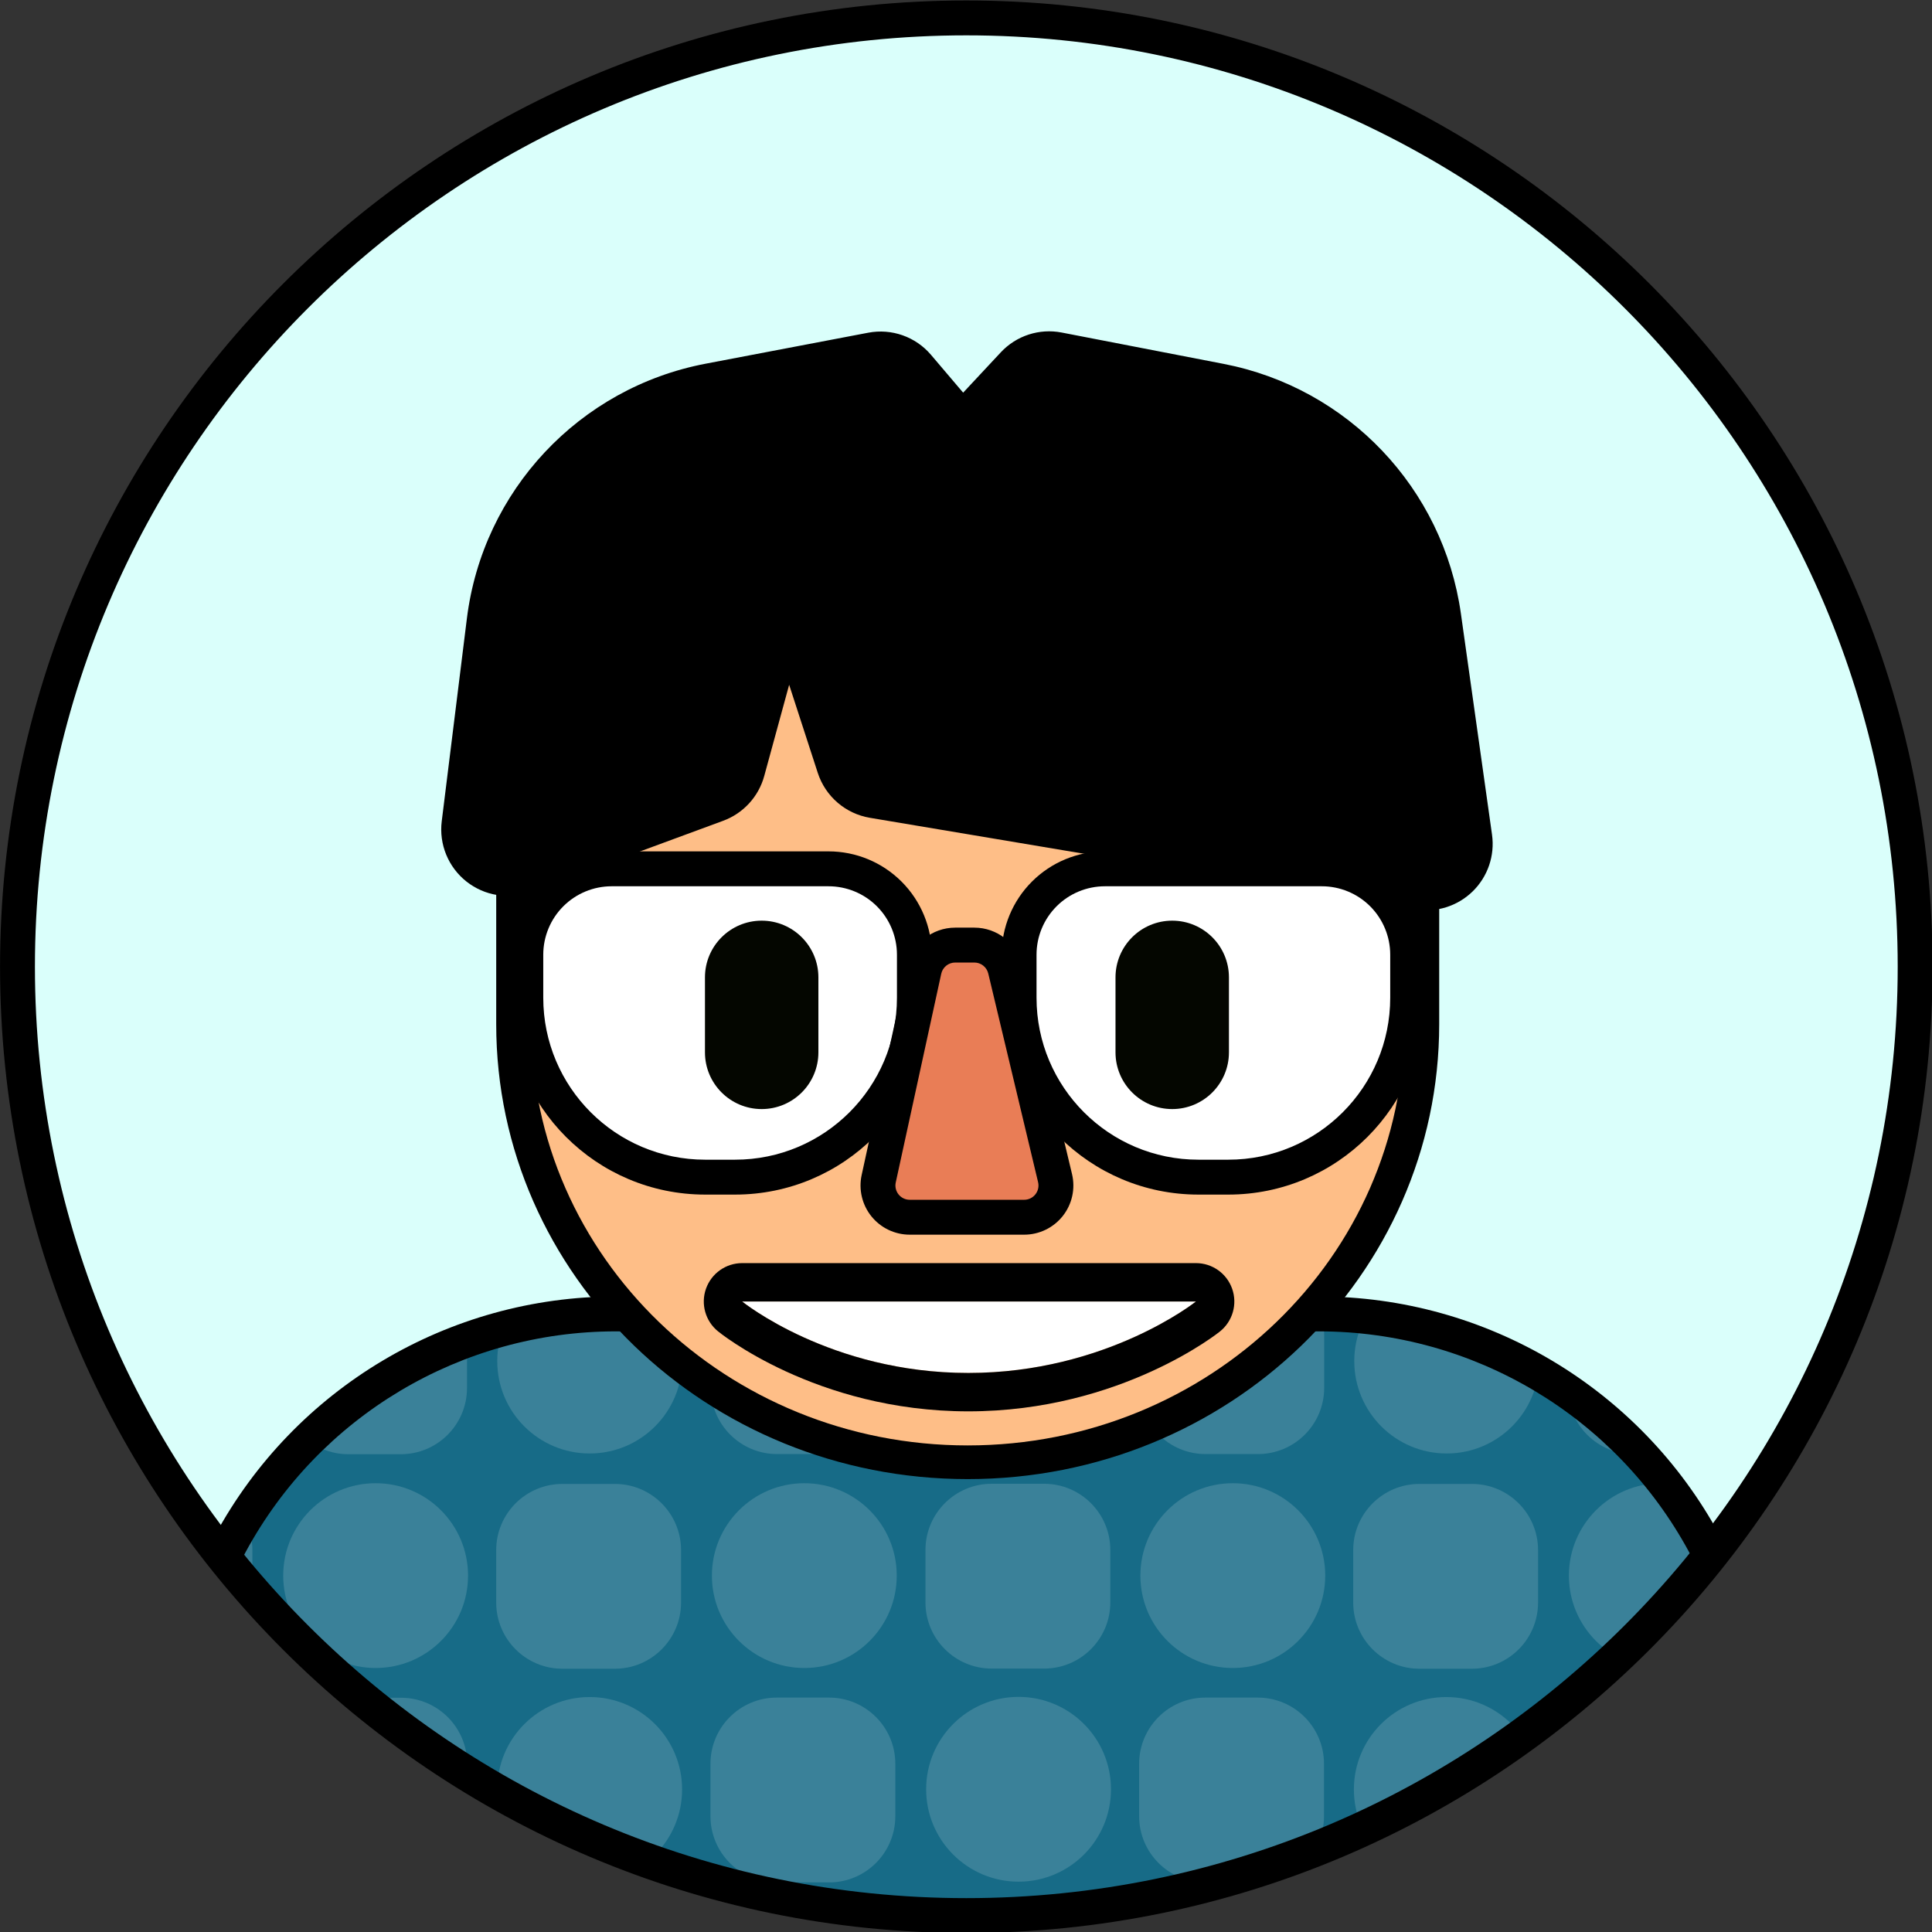 <?xml version="1.0" encoding="UTF-8" standalone="no"?>
<!DOCTYPE svg PUBLIC "-//W3C//DTD SVG 1.1//EN" "http://www.w3.org/Graphics/SVG/1.1/DTD/svg11.dtd">
<svg width="100%" height="100%" viewBox="0 0 277 277" version="1.1" xmlns="http://www.w3.org/2000/svg" xmlns:xlink="http://www.w3.org/1999/xlink" xml:space="preserve" xmlns:serif="http://www.serif.com/" style="fill-rule:evenodd;clip-rule:evenodd;stroke-linejoin:round;stroke-miterlimit:2;">
    <rect x="0" y="0" width="277" height="277" fill="#333333" stroke="none"/>
    <g transform="matrix(1,0,0,1,-419.884,-47.073)">
        <g>
            <g transform="matrix(0.861,0,0,0.861,395.7,-191.439)">
                <circle cx="189" cy="438" r="158" style="fill:rgb(218,255,251);"/>
                <clipPath id="_clip1">
                    <circle cx="189" cy="438" r="158"/>
                </clipPath>
                <g clip-path="url(#_clip1)">
                    <g transform="matrix(1.162,0,0,1.162,-335.755,-97.207)">
                        <g>
                            <g transform="matrix(1.774,0,0,1,-347.441,46.344)">
                                <path d="M510.04,496.931C503.854,476.642 491.898,464 478.895,464C462.149,464 438.851,464 422.105,464C409.102,464 397.146,476.642 390.96,496.931C381.209,528.916 366.653,576.657 358.064,604.83C356.581,609.695 356.65,615.586 358.247,620.338C359.843,625.089 362.731,628 365.85,628C402.745,628 498.255,628 535.15,628C538.269,628 541.157,625.089 542.753,620.338C544.35,615.586 544.419,609.695 542.936,604.83C534.347,576.657 519.791,528.916 510.04,496.931Z" style="fill:rgb(23,107,135);"/>
                                <clipPath id="_clip2">
                                    <path d="M510.04,496.931C503.854,476.642 491.898,464 478.895,464C462.149,464 438.851,464 422.105,464C409.102,464 397.146,476.642 390.96,496.931C381.209,528.916 366.653,576.657 358.064,604.83C356.581,609.695 356.65,615.586 358.247,620.338C359.843,625.089 362.731,628 365.85,628C402.745,628 498.255,628 535.15,628C538.269,628 541.157,625.089 542.753,620.338C544.35,615.586 544.419,609.695 542.936,604.83C534.347,576.657 519.791,528.916 510.04,496.931Z"/>
                                </clipPath>
                                <g clip-path="url(#_clip2)">
                                    <g transform="matrix(0,1.511,-0.852,0,1257.39,-129.796)">
                                        <g transform="matrix(0.994,0,0,0.994,-164.203,-46.074)">
                                            <path d="M635.206,910.164C635.206,906.679 632.376,903.85 628.891,903.85L623.887,903.85C620.402,903.85 617.572,906.679 617.572,910.164L617.572,915.169C617.572,918.654 620.402,921.483 623.887,921.483L628.891,921.483C632.376,921.483 635.206,918.654 635.206,915.169L635.206,910.164Z" style="fill:white;fill-opacity:0.15;"/>
                                        </g>
                                        <g transform="matrix(1,0,0,1,-168.03,-31.373)">
                                            <circle cx="626.389" cy="912.667" r="8.763" style="fill:white;fill-opacity:0.15;"/>
                                        </g>
                                        <g transform="matrix(0.994,0,0,0.994,-164.203,-5.448)">
                                            <path d="M635.206,910.164C635.206,906.679 632.376,903.85 628.891,903.85L623.887,903.85C620.402,903.85 617.572,906.679 617.572,910.164L617.572,915.169C617.572,918.654 620.402,921.483 623.887,921.483L628.891,921.483C632.376,921.483 635.206,918.654 635.206,915.169L635.206,910.164Z" style="fill:white;fill-opacity:0.15;"/>
                                        </g>
                                        <g transform="matrix(0.994,0,0,0.994,-184.481,-25.797)">
                                            <path d="M635.206,910.164C635.206,906.679 632.376,903.85 628.891,903.85L623.887,903.85C620.402,903.85 617.572,906.679 617.572,910.164L617.572,915.169C617.572,918.654 620.402,921.483 623.887,921.483L628.891,921.483C632.376,921.483 635.206,918.654 635.206,915.169L635.206,910.164Z" style="fill:white;fill-opacity:0.15;"/>
                                        </g>
                                        <g transform="matrix(1,0,0,1,-188.308,-11.024)">
                                            <circle cx="626.389" cy="912.667" r="8.763" style="fill:white;fill-opacity:0.15;"/>
                                        </g>
                                        <g transform="matrix(1,0,0,1,-188.308,-51.651)">
                                            <circle cx="626.389" cy="912.667" r="8.763" style="fill:white;fill-opacity:0.15;"/>
                                        </g>
                                        <g transform="matrix(0.994,0,0,0.994,-164.203,75.772)">
                                            <path d="M635.206,910.164C635.206,906.679 632.376,903.85 628.891,903.85L623.887,903.85C620.402,903.85 617.572,906.679 617.572,910.164L617.572,915.169C617.572,918.654 620.402,921.483 623.887,921.483L628.891,921.483C632.376,921.483 635.206,918.654 635.206,915.169L635.206,910.164Z" style="fill:white;fill-opacity:0.15;"/>
                                        </g>
                                        <g transform="matrix(1,0,0,1,-168.03,90.473)">
                                            <circle cx="626.389" cy="912.667" r="8.763" style="fill:white;fill-opacity:0.15;"/>
                                        </g>
                                        <g transform="matrix(0.994,0,0,0.994,-164.203,116.399)">
                                            <path d="M635.206,910.164C635.206,906.679 632.376,903.85 628.891,903.85L623.887,903.85C620.402,903.85 617.572,906.679 617.572,910.164L617.572,915.169C617.572,918.654 620.402,921.483 623.887,921.483L628.891,921.483C632.376,921.483 635.206,918.654 635.206,915.169L635.206,910.164Z" style="fill:white;fill-opacity:0.15;"/>
                                        </g>
                                        <g transform="matrix(0.994,0,0,0.994,-184.481,96.049)">
                                            <path d="M635.206,910.164C635.206,906.679 632.376,903.85 628.891,903.85L623.887,903.85C620.402,903.85 617.572,906.679 617.572,910.164L617.572,915.169C617.572,918.654 620.402,921.483 623.887,921.483L628.891,921.483C632.376,921.483 635.206,918.654 635.206,915.169L635.206,910.164Z" style="fill:white;fill-opacity:0.15;"/>
                                        </g>
                                        <g transform="matrix(1,0,0,1,-188.308,110.822)">
                                            <circle cx="626.389" cy="912.667" r="8.763" style="fill:white;fill-opacity:0.15;"/>
                                        </g>
                                        <g transform="matrix(1,0,0,1,-188.308,70.196)">
                                            <circle cx="626.389" cy="912.667" r="8.763" style="fill:white;fill-opacity:0.15;"/>
                                        </g>
                                        <g transform="matrix(0.994,0,0,0.994,-225.121,14.795)">
                                            <path d="M635.206,910.164C635.206,906.679 632.376,903.85 628.891,903.85L623.887,903.85C620.402,903.85 617.572,906.679 617.572,910.164L617.572,915.169C617.572,918.654 620.402,921.483 623.887,921.483L628.891,921.483C632.376,921.483 635.206,918.654 635.206,915.169L635.206,910.164Z" style="fill:white;fill-opacity:0.15;"/>
                                        </g>
                                        <g transform="matrix(1,0,0,1,-228.948,29.495)">
                                            <circle cx="626.389" cy="912.667" r="8.763" style="fill:white;fill-opacity:0.15;"/>
                                        </g>
                                        <g transform="matrix(0.994,0,0,0.994,-204.776,35.072)">
                                            <path d="M635.206,910.164C635.206,906.679 632.376,903.85 628.891,903.85L623.887,903.85C620.402,903.85 617.572,906.679 617.572,910.164L617.572,915.169C617.572,918.654 620.402,921.483 623.887,921.483L628.891,921.483C632.376,921.483 635.206,918.654 635.206,915.169L635.206,910.164Z" style="fill:white;fill-opacity:0.15;"/>
                                        </g>
                                        <g transform="matrix(0.994,0,0,0.994,-225.121,55.421)">
                                            <path d="M635.206,910.164C635.206,906.679 632.376,903.85 628.891,903.85L623.887,903.85C620.402,903.85 617.572,906.679 617.572,910.164L617.572,915.169C617.572,918.654 620.402,921.483 623.887,921.483L628.891,921.483C632.376,921.483 635.206,918.654 635.206,915.169L635.206,910.164Z" style="fill:white;fill-opacity:0.15;"/>
                                        </g>
                                        <g transform="matrix(0.994,0,0,0.994,-245.399,35.072)">
                                            <path d="M635.206,910.164C635.206,906.679 632.376,903.85 628.891,903.85L623.887,903.85C620.402,903.85 617.572,906.679 617.572,910.164L617.572,915.169C617.572,918.654 620.402,921.483 623.887,921.483L628.891,921.483C632.376,921.483 635.206,918.654 635.206,915.169L635.206,910.164Z" style="fill:white;fill-opacity:0.15;"/>
                                        </g>
                                        <g transform="matrix(1,0,0,1,-208.588,49.845)">
                                            <circle cx="626.389" cy="912.667" r="8.763" style="fill:white;fill-opacity:0.15;"/>
                                        </g>
                                        <g transform="matrix(1,0,0,1,-249.226,49.845)">
                                            <circle cx="626.389" cy="912.667" r="8.763" style="fill:white;fill-opacity:0.15;"/>
                                        </g>
                                        <g transform="matrix(1,0,0,1,-208.588,9.219)">
                                            <circle cx="626.389" cy="912.667" r="8.763" style="fill:white;fill-opacity:0.15;"/>
                                        </g>
                                        <g transform="matrix(1,0,0,1,-249.226,9.219)">
                                            <circle cx="626.389" cy="912.667" r="8.763" style="fill:white;fill-opacity:0.15;"/>
                                        </g>
                                        <g transform="matrix(0.994,0,0,0.994,-184.496,14.813)">
                                            <path d="M635.206,910.164C635.206,906.679 632.376,903.85 628.891,903.85L623.887,903.85C620.402,903.85 617.572,906.679 617.572,910.164L617.572,915.169C617.572,918.654 620.402,921.483 623.887,921.483L628.891,921.483C632.376,921.483 635.206,918.654 635.206,915.169L635.206,910.164Z" style="fill:white;fill-opacity:0.15;"/>
                                        </g>
                                        <g transform="matrix(1,0,0,1,-168.03,9.237)">
                                            <circle cx="626.389" cy="912.667" r="8.763" style="fill:white;fill-opacity:0.15;"/>
                                        </g>
                                        <g transform="matrix(0.994,0,0,0.994,-184.496,55.457)">
                                            <path d="M635.206,910.164C635.206,906.679 632.376,903.85 628.891,903.85L623.887,903.85C620.402,903.85 617.572,906.679 617.572,910.164L617.572,915.169C617.572,918.654 620.402,921.483 623.887,921.483L628.891,921.483C632.376,921.483 635.206,918.654 635.206,915.169L635.206,910.164Z" style="fill:white;fill-opacity:0.15;"/>
                                        </g>
                                        <g transform="matrix(1,0,0,1,-168.03,49.881)">
                                            <circle cx="626.389" cy="912.667" r="8.763" style="fill:white;fill-opacity:0.15;"/>
                                        </g>
                                        <g transform="matrix(0.994,0,0,0.994,-164.203,35.108)">
                                            <path d="M635.206,910.164C635.206,906.679 632.376,903.85 628.891,903.85L623.887,903.85C620.402,903.85 617.572,906.679 617.572,910.164L617.572,915.169C617.572,918.654 620.402,921.483 623.887,921.483L628.891,921.483C632.376,921.483 635.206,918.654 635.206,915.169L635.206,910.164Z" style="fill:white;fill-opacity:0.15;"/>
                                        </g>
                                        <g transform="matrix(1,0,0,1,-188.323,29.532)">
                                            <circle cx="626.389" cy="912.667" r="8.763" style="fill:white;fill-opacity:0.15;"/>
                                        </g>
                                        <g transform="matrix(0.994,0,0,0.994,-245.399,-46.128)">
                                            <path d="M635.206,910.164C635.206,906.679 632.376,903.85 628.891,903.85L623.887,903.85C620.402,903.85 617.572,906.679 617.572,910.164L617.572,915.169C617.572,918.654 620.402,921.483 623.887,921.483L628.891,921.483C632.376,921.483 635.206,918.654 635.206,915.169L635.206,910.164Z" style="fill:white;fill-opacity:0.15;"/>
                                        </g>
                                        <g transform="matrix(0.994,0,0,0.994,-204.761,-46.128)">
                                            <path d="M635.206,910.164C635.206,906.679 632.376,903.85 628.891,903.85L623.887,903.85C620.402,903.85 617.572,906.679 617.572,910.164L617.572,915.169C617.572,918.654 620.402,921.483 623.887,921.483L628.891,921.483C632.376,921.483 635.206,918.654 635.206,915.169L635.206,910.164Z" style="fill:white;fill-opacity:0.15;"/>
                                        </g>
                                        <g transform="matrix(1,0,0,1,-228.933,-51.704)">
                                            <circle cx="626.389" cy="912.667" r="8.763" style="fill:white;fill-opacity:0.15;"/>
                                        </g>
                                        <g transform="matrix(0.994,0,0,0.994,-245.399,-5.484)">
                                            <path d="M635.206,910.164C635.206,906.679 632.376,903.85 628.891,903.85L623.887,903.85C620.402,903.85 617.572,906.679 617.572,910.164L617.572,915.169C617.572,918.654 620.402,921.483 623.887,921.483L628.891,921.483C632.376,921.483 635.206,918.654 635.206,915.169L635.206,910.164Z" style="fill:white;fill-opacity:0.15;"/>
                                        </g>
                                        <g transform="matrix(0.994,0,0,0.994,-204.761,-5.484)">
                                            <path d="M635.206,910.164C635.206,906.679 632.376,903.85 628.891,903.85L623.887,903.85C620.402,903.85 617.572,906.679 617.572,910.164L617.572,915.169C617.572,918.654 620.402,921.483 623.887,921.483L628.891,921.483C632.376,921.483 635.206,918.654 635.206,915.169L635.206,910.164Z" style="fill:white;fill-opacity:0.15;"/>
                                        </g>
                                        <g transform="matrix(1,0,0,1,-228.933,-11.06)">
                                            <circle cx="626.389" cy="912.667" r="8.763" style="fill:white;fill-opacity:0.15;"/>
                                        </g>
                                        <g transform="matrix(0.994,0,0,0.994,-225.106,-25.833)">
                                            <path d="M635.206,910.164C635.206,906.679 632.376,903.85 628.891,903.85L623.887,903.85C620.402,903.85 617.572,906.679 617.572,910.164L617.572,915.169C617.572,918.654 620.402,921.483 623.887,921.483L628.891,921.483C632.376,921.483 635.206,918.654 635.206,915.169L635.206,910.164Z" style="fill:white;fill-opacity:0.15;"/>
                                        </g>
                                        <g transform="matrix(1,0,0,1,-208.588,-31.409)">
                                            <circle cx="626.389" cy="912.667" r="8.763" style="fill:white;fill-opacity:0.15;"/>
                                        </g>
                                        <g transform="matrix(1,0,0,1,-249.226,-31.409)">
                                            <circle cx="626.389" cy="912.667" r="8.763" style="fill:white;fill-opacity:0.15;"/>
                                        </g>
                                        <g transform="matrix(0.994,0,0,0.994,-245.399,75.772)">
                                            <path d="M635.206,910.164C635.206,906.679 632.376,903.85 628.891,903.85L623.887,903.85C620.402,903.85 617.572,906.679 617.572,910.164L617.572,915.169C617.572,918.654 620.402,921.483 623.887,921.483L628.891,921.483C632.376,921.483 635.206,918.654 635.206,915.169L635.206,910.164Z" style="fill:white;fill-opacity:0.15;"/>
                                        </g>
                                        <g transform="matrix(0.994,0,0,0.994,-204.761,75.772)">
                                            <path d="M635.206,910.164C635.206,906.679 632.376,903.85 628.891,903.85L623.887,903.85C620.402,903.85 617.572,906.679 617.572,910.164L617.572,915.169C617.572,918.654 620.402,921.483 623.887,921.483L628.891,921.483C632.376,921.483 635.206,918.654 635.206,915.169L635.206,910.164Z" style="fill:white;fill-opacity:0.15;"/>
                                        </g>
                                        <g transform="matrix(1,0,0,1,-228.933,70.196)">
                                            <circle cx="626.389" cy="912.667" r="8.763" style="fill:white;fill-opacity:0.15;"/>
                                        </g>
                                        <g transform="matrix(0.994,0,0,0.994,-245.399,116.416)">
                                            <path d="M635.206,910.164C635.206,906.679 632.376,903.85 628.891,903.85L623.887,903.85C620.402,903.85 617.572,906.679 617.572,910.164L617.572,915.169C617.572,918.654 620.402,921.483 623.887,921.483L628.891,921.483C632.376,921.483 635.206,918.654 635.206,915.169L635.206,910.164Z" style="fill:white;fill-opacity:0.15;"/>
                                        </g>
                                        <g transform="matrix(0.994,0,0,0.994,-204.761,116.416)">
                                            <path d="M635.206,910.164C635.206,906.679 632.376,903.85 628.891,903.85L623.887,903.85C620.402,903.85 617.572,906.679 617.572,910.164L617.572,915.169C617.572,918.654 620.402,921.483 623.887,921.483L628.891,921.483C632.376,921.483 635.206,918.654 635.206,915.169L635.206,910.164Z" style="fill:white;fill-opacity:0.15;"/>
                                        </g>
                                        <g transform="matrix(1,0,0,1,-228.933,110.84)">
                                            <circle cx="626.389" cy="912.667" r="8.763" style="fill:white;fill-opacity:0.15;"/>
                                        </g>
                                        <g transform="matrix(0.994,0,0,0.994,-225.106,96.067)">
                                            <path d="M635.206,910.164C635.206,906.679 632.376,903.85 628.891,903.85L623.887,903.85C620.402,903.85 617.572,906.679 617.572,910.164L617.572,915.169C617.572,918.654 620.402,921.483 623.887,921.483L628.891,921.483C632.376,921.483 635.206,918.654 635.206,915.169L635.206,910.164Z" style="fill:white;fill-opacity:0.15;"/>
                                        </g>
                                        <g transform="matrix(1,0,0,1,-208.588,90.491)">
                                            <circle cx="626.389" cy="912.667" r="8.763" style="fill:white;fill-opacity:0.15;"/>
                                        </g>
                                        <g transform="matrix(1,0,0,1,-249.226,90.491)">
                                            <circle cx="626.389" cy="912.667" r="8.763" style="fill:white;fill-opacity:0.15;"/>
                                        </g>
                                    </g>
                                </g>
                            </g>
                            <g transform="matrix(1.774,0,0,1,-347.441,46.344)">
                                <path d="M511.28,495.742C504.848,474.646 492.415,461.5 478.895,461.5C462.149,461.5 438.851,461.5 422.105,461.5C408.585,461.5 396.152,474.646 389.72,495.742C379.969,527.727 365.414,575.467 356.824,603.641C355.105,609.281 355.185,616.11 357.036,621.618C358.887,627.126 362.235,630.5 365.85,630.5C402.745,630.5 498.255,630.5 535.15,630.5C538.765,630.5 542.113,627.126 543.964,621.618C545.815,616.11 545.895,609.281 544.176,603.641C535.586,575.467 521.031,527.727 511.28,495.742ZM508.8,498.12L541.696,606.019C542.943,610.11 542.885,615.063 541.543,619.058C540.2,623.053 537.772,625.5 535.15,625.5C535.15,625.5 365.85,625.5 365.85,625.5C363.228,625.5 360.8,623.053 359.457,619.058C358.115,615.063 358.057,610.11 359.304,606.019C359.304,606.019 392.2,498.12 392.2,498.12C398.139,478.639 409.62,466.5 422.105,466.5C438.851,466.5 462.149,466.5 478.895,466.5C491.38,466.5 502.861,478.639 508.8,498.12Z"/>
                            </g>
                        </g>
                        <g>
                            <g transform="matrix(1,0,0,0.965,0,13.238)">
                                <g transform="matrix(1.886,0,0,2.754,-433.681,-919.701)">
                                    <path d="M504,491.86C504,486.86 501.099,482.065 495.936,478.529C490.772,474.994 483.769,473.008 476.467,473.008L462.533,473.008C455.231,473.008 448.228,474.994 443.064,478.529C437.901,482.065 435,486.86 435,491.86C435,496.198 435,500.866 435,505.378C435,518.424 450.446,529 469.499,529L469.501,529C488.554,529 504,518.424 504,505.378L504,491.86Z" style="fill:rgb(254,190,135);"/>
                                </g>
                                <g transform="matrix(1.886,0,0,2.754,-433.681,-919.701)">
                                    <path d="M505.326,491.86C505.326,486.619 502.285,481.593 496.873,477.888C491.461,474.182 484.121,472.1 476.467,472.1L462.533,472.1C454.879,472.1 447.539,474.182 442.127,477.888C436.715,481.593 433.674,486.619 433.674,491.86C433.674,496.198 433.674,500.866 433.674,505.378C433.674,518.925 449.714,529.908 469.499,529.908L469.501,529.908C489.286,529.908 505.326,518.925 505.326,505.378L505.326,491.86ZM502.674,491.86L502.674,505.378C502.674,517.923 487.822,528.092 469.501,528.092L469.499,528.092C451.178,528.092 436.326,517.923 436.326,505.378C436.326,500.866 436.326,496.198 436.326,491.86C436.326,487.101 439.087,482.537 444.002,479.171C448.917,475.806 455.583,473.915 462.533,473.915L476.467,473.915C483.417,473.915 490.083,475.806 494.998,479.171C499.913,482.537 502.674,487.101 502.674,491.86Z"/>
                                </g>
                            </g>
                            <g transform="matrix(1,0,0,1,-106.696,275.111)">
                                <path d="M483.117,164.632C482.709,167.928 484.047,171.199 486.649,173.263C489.251,175.326 492.741,175.884 495.857,174.735C504.994,171.367 517.513,166.751 523.45,164.562C526.333,163.499 528.525,161.108 529.334,158.144C529.334,158.144 532.904,145.075 532.904,145.075C532.904,145.075 537.005,157.696 537.005,157.696C538.1,161.068 540.979,163.55 544.476,164.137C558.348,166.466 602.986,173.959 622.637,177.258C625.626,177.76 628.676,176.807 630.847,174.692C633.019,172.577 634.052,169.554 633.629,166.553C632.48,158.387 630.759,146.169 629.171,134.89C626.641,116.918 612.979,102.536 595.161,99.086C585.989,97.311 576.895,95.55 571.957,94.594C568.756,93.974 565.462,95.045 563.237,97.428C563.237,97.428 557.839,103.211 557.839,103.211C557.839,103.211 553.232,97.791 553.232,97.791C551.023,95.193 547.588,93.982 544.238,94.62C539.215,95.577 530.13,97.308 520.947,99.058C502.82,102.511 488.993,117.266 486.721,135.578C485.453,145.802 484.099,156.715 483.117,164.632Z"/>
                            </g>
                            <g transform="matrix(1,0,0,1,-0.5,-4.52)">
                                <g>
                                    <g>
                                        <g transform="matrix(1.591,0,0,1.131,-192.651,-91.659)">
                                            <path d="M445,490.758C445,487.871 444.185,485.103 442.735,483.062C441.284,481.021 439.317,479.874 437.265,479.874C431.459,479.874 423.541,479.874 417.735,479.874C415.683,479.874 413.716,481.021 412.265,483.062C410.815,485.103 410,487.871 410,490.758C410,492.486 410,494.326 410,496.208C410,508.763 417.233,518.941 426.155,518.941C427.05,518.941 427.95,518.941 428.845,518.941C437.767,518.941 445,508.763 445,496.208L445,490.758Z" style="fill:white;"/>
                                        </g>
                                        <g transform="matrix(1.591,0,0,1.131,-192.651,-91.659)">
                                            <path d="M446.571,490.758C446.571,487.285 445.591,483.954 443.846,481.498C442.1,479.042 439.734,477.663 437.265,477.663C431.459,477.663 423.541,477.663 417.735,477.663C415.266,477.663 412.9,479.042 411.154,481.498C409.409,483.954 408.429,487.285 408.429,490.758C408.429,492.486 408.429,494.326 408.429,496.208C408.429,509.984 416.365,521.152 426.155,521.152C427.05,521.152 427.95,521.152 428.845,521.152C438.635,521.152 446.571,509.984 446.571,496.208L446.571,490.758ZM443.429,490.758L443.429,496.208C443.429,507.542 436.899,516.73 428.845,516.73C427.95,516.73 427.05,516.73 426.155,516.73C418.101,516.73 411.571,507.542 411.571,496.208C411.571,494.326 411.571,492.486 411.571,490.758C411.571,488.458 412.221,486.252 413.376,484.625C414.532,482.999 416.1,482.085 417.735,482.085C423.541,482.085 431.459,482.085 437.265,482.085C438.9,482.085 440.468,482.999 441.624,484.625C442.779,486.252 443.429,488.458 443.429,490.758Z"/>
                                        </g>
                                    </g>
                                    <g transform="matrix(1,0,0,1,-106.251,274.111)">
                                        <path d="M595.983,192.525C595.983,188.039 592.341,184.397 587.855,184.397C583.369,184.397 579.727,188.039 579.727,192.525C579.727,192.525 579.727,203.269 579.727,203.269C579.727,207.755 583.369,211.397 587.855,211.397C592.341,211.397 595.983,207.755 595.983,203.269C595.983,203.269 595.983,192.525 595.983,192.525Z" style="fill:rgb(4,6,0);"/>
                                    </g>
                                </g>
                                <g>
                                    <g>
                                        <g transform="matrix(1.591,0,0,1.131,-263.339,-91.659)">
                                            <path d="M445,490.758C445,487.871 444.185,485.103 442.735,483.062C441.284,481.021 439.317,479.874 437.265,479.874C431.459,479.874 423.541,479.874 417.735,479.874C415.683,479.874 413.716,481.021 412.265,483.062C410.815,485.103 410,487.871 410,490.758C410,492.486 410,494.326 410,496.208C410,508.763 417.233,518.941 426.155,518.941C427.05,518.941 427.95,518.941 428.845,518.941C437.767,518.941 445,508.763 445,496.208L445,490.758Z" style="fill:white;"/>
                                        </g>
                                        <g transform="matrix(1.591,0,0,1.131,-263.339,-91.659)">
                                            <path d="M446.571,490.758C446.571,487.285 445.591,483.954 443.846,481.498C442.1,479.042 439.734,477.663 437.265,477.663C431.459,477.663 423.541,477.663 417.735,477.663C415.266,477.663 412.9,479.042 411.154,481.498C409.409,483.954 408.429,487.285 408.429,490.758C408.429,492.486 408.429,494.326 408.429,496.208C408.429,509.984 416.365,521.152 426.155,521.152C427.05,521.152 427.95,521.152 428.845,521.152C438.635,521.152 446.571,509.984 446.571,496.208L446.571,490.758ZM443.429,490.758L443.429,496.208C443.429,507.542 436.899,516.73 428.845,516.73C427.95,516.73 427.05,516.73 426.155,516.73C418.101,516.73 411.571,507.542 411.571,496.208C411.571,494.326 411.571,492.486 411.571,490.758C411.571,488.458 412.221,486.252 413.376,484.625C414.532,482.999 416.1,482.085 417.735,482.085C423.541,482.085 431.459,482.085 437.265,482.085C438.9,482.085 440.468,482.999 441.624,484.625C442.779,486.252 443.429,488.458 443.429,490.758Z"/>
                                        </g>
                                    </g>
                                    <g transform="matrix(1,0,0,1,-106.769,274.111)">
                                        <path d="M537.668,192.525C537.668,188.039 534.026,184.397 529.54,184.397C525.054,184.397 521.412,188.039 521.412,192.525L521.412,203.269C521.412,207.755 525.054,211.397 529.54,211.397C534.026,211.397 537.668,207.755 537.668,203.269C537.668,203.269 537.668,192.525 537.668,192.525Z" style="fill:rgb(4,6,0);"/>
                                    </g>
                                </g>
                            </g>
                            <g transform="matrix(1,0,0,1,-0.348,-6.512)">
                                <path d="M445.907,467.58C446.363,465.49 448.213,464 450.351,464C451.247,464 452.205,464 453.097,464C455.202,464 457.032,465.445 457.521,467.492C459.138,474.261 462.709,489.219 464.662,497.395C464.985,498.749 464.67,500.177 463.808,501.27C462.945,502.362 461.63,503 460.237,503C455.428,503 448.611,503 443.834,503C442.458,503 441.155,502.377 440.292,501.305C439.428,500.233 439.097,498.828 439.39,497.483C441.16,489.362 444.418,474.414 445.907,467.58Z" style="fill:rgb(233,125,86);"/>
                                <path d="M443.465,467.048C441.975,473.882 438.717,488.829 436.947,496.95C436.493,499.034 437.007,501.212 438.345,502.873C439.683,504.534 441.701,505.5 443.834,505.5C448.611,505.5 455.428,505.5 460.237,505.5C462.395,505.5 464.433,504.512 465.77,502.819C467.107,501.125 467.594,498.913 467.093,496.814L459.953,466.911C459.195,463.739 456.359,461.5 453.097,461.5C452.205,461.5 451.247,461.5 450.351,461.5C447.037,461.5 444.17,463.809 443.465,467.048L443.465,467.048ZM448.35,468.112C448.555,467.171 449.388,466.5 450.351,466.5C450.351,466.5 453.097,466.5 453.097,466.5C454.045,466.5 454.869,467.151 455.09,468.073C455.09,468.073 462.23,497.976 462.23,497.976C462.376,498.586 462.234,499.229 461.845,499.721C461.457,500.213 460.864,500.5 460.237,500.5C460.237,500.5 443.834,500.5 443.834,500.5C443.214,500.5 442.628,500.219 442.239,499.737C441.85,499.254 441.701,498.621 441.833,498.015L448.35,468.112Z"/>
                            </g>
                            <g>
                                <g transform="matrix(0.867,0,0,0.787,-32.229,327.563)">
                                    <path d="M521,229.99C521,229.99 535.55,243 558.384,243C581.217,243 596,229.99 596,229.99L521,229.99Z" style="fill:white;"/>
                                </g>
                                <g transform="matrix(0.867,0,0,0.787,-32.229,327.563)">
                                    <path d="M521,222.998C518.313,222.998 515.917,224.863 515.019,227.653C514.121,230.442 514.915,233.553 517.001,235.419C517.001,235.419 533.08,249.992 558.384,249.992C583.646,249.992 599.961,235.453 599.961,235.453C602.067,233.599 602.881,230.481 601.989,227.678C601.098,224.875 598.696,222.998 596,222.998L521,222.998ZM521,229.99C521,229.99 535.55,243 558.384,243C581.217,243 596,229.99 596,229.99L521,229.99Z"/>
                                </g>
                            </g>
                        </g>
                    </g>
                </g>
            </g>
            <g transform="matrix(0.861,0,0,0.861,395.7,-191.439)">
                <path d="M189,277.096C100.194,277.096 28.096,349.194 28.096,438C28.096,526.806 100.194,598.904 189,598.904C277.806,598.904 349.904,526.806 349.904,438C349.904,349.194 277.806,277.096 189,277.096ZM189,282.904C274.6,282.904 344.096,352.4 344.096,438C344.096,523.6 274.6,593.096 189,593.096C103.4,593.096 33.904,523.6 33.904,438C33.904,352.4 103.4,282.904 189,282.904Z"/>
            </g>
        </g>
    </g>
</svg>
